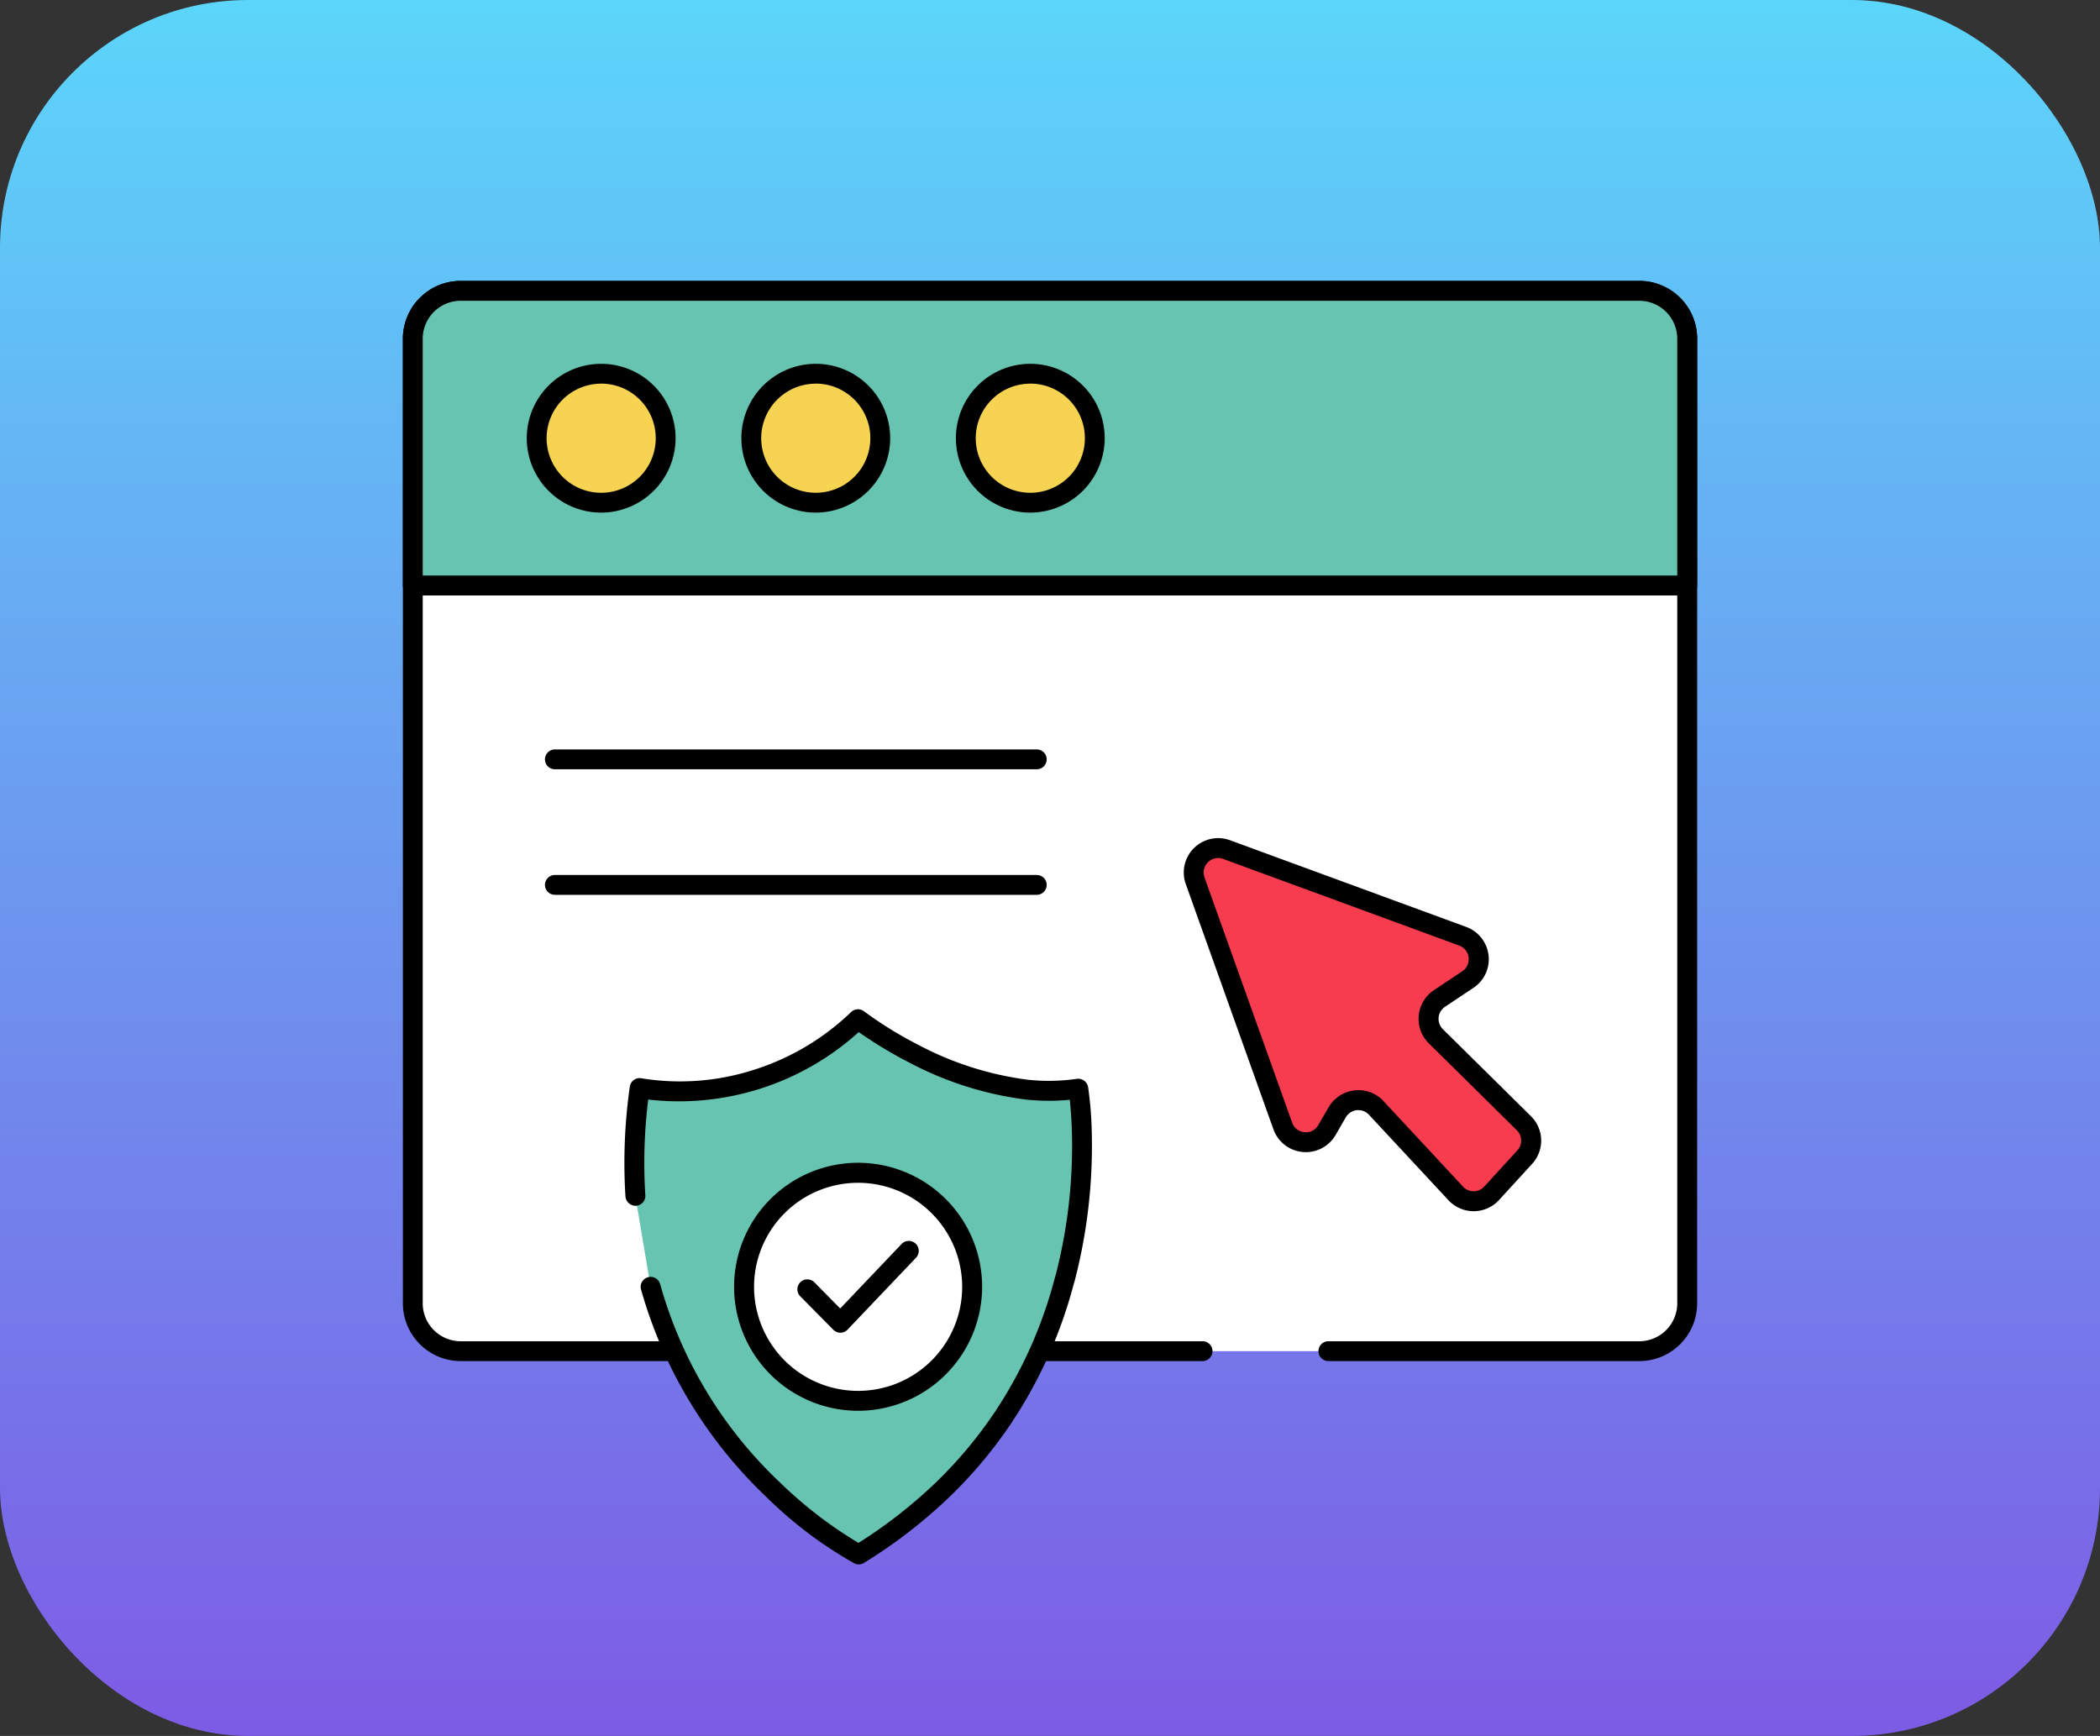 <svg xmlns="http://www.w3.org/2000/svg" xmlns:xlink="http://www.w3.org/1999/xlink" width="127" height="105" viewBox="0 0 127 105">
  <rect x="0" y="0" width="127" height="105" fill="#333333" stroke="none"/>
  <defs>
    <linearGradient id="linear-gradient" x1="0.5" x2="0.5" y2="1" gradientUnits="objectBoundingBox">
      <stop offset="0" stop-color="#5cd5fa"/>
      <stop offset="1" stop-color="#7d5ce5"/>
    </linearGradient>
  </defs>
  <g id="Grupo_1093397" data-name="Grupo 1093397" transform="translate(-1174 -5944)">
    <rect id="Rectángulo_386880" data-name="Rectángulo 386880" width="127" height="105" rx="15" transform="translate(1174 5944)" fill="url(#linear-gradient)"/>
    <g id="sitio-web_2_" data-name="sitio-web (2)" transform="translate(1196.865 5959.226)">
      <g id="Grupo_1094139" data-name="Grupo 1094139" transform="translate(1.497 1.764)">
        <path id="Trazado_836588" data-name="Trazado 836588" d="M49.759,66.4H4.818A2.893,2.893,0,0,1,2,63.435V5.226a2.893,2.893,0,0,1,2.82-2.962H76.249a2.893,2.893,0,0,1,2.82,2.962V63.435a2.893,2.893,0,0,1-2.82,2.962H57.369" transform="translate(-1.395 -1.662)" fill="#fff"/>
        <path id="Trazado_836589" data-name="Trazado 836589" d="M76.351,67.1H57.47a.6.6,0,0,1,0-1.2H76.351a2.3,2.3,0,0,0,2.218-2.36V5.328a2.3,2.3,0,0,0-2.218-2.36H4.919A2.3,2.3,0,0,0,2.7,5.328V63.537A2.3,2.3,0,0,0,4.919,65.9H49.862a.6.6,0,1,1,0,1.2H4.919A3.5,3.5,0,0,1,1.5,63.537V5.328A3.5,3.5,0,0,1,4.919,1.764H76.351a3.5,3.5,0,0,1,3.422,3.564V63.537A3.5,3.5,0,0,1,76.351,67.1Z" transform="translate(-1.497 -1.764)"/>
      </g>
      <g id="Grupo_1094142" data-name="Grupo 1094142" transform="translate(1.498 1.764)">
        <g id="Grupo_1094140" data-name="Grupo 1094140" transform="translate(0.603 0.602)">
          <path id="Trazado_836590" data-name="Trazado 836590" d="M79.069,20.086V5.226a2.894,2.894,0,0,0-2.82-2.962H4.818A2.893,2.893,0,0,0,2,5.226v14.86H79.069Z" transform="translate(-1.998 -2.264)" fill="#66c4b0"/>
        </g>
        <g id="Grupo_1094141" data-name="Grupo 1094141">
          <path id="Trazado_836591" data-name="Trazado 836591" d="M79.171,20.79H2.1a.6.6,0,0,1-.6-.6V5.328A3.5,3.5,0,0,1,4.919,1.764H76.351a3.5,3.5,0,0,1,3.422,3.564v14.86A.6.6,0,0,1,79.171,20.79ZM2.7,19.586H78.569V5.328a2.3,2.3,0,0,0-2.218-2.36H4.919A2.3,2.3,0,0,0,2.7,5.328Z" transform="translate(-1.498 -1.764)"/>
        </g>
      </g>
      <g id="Grupo_1094145" data-name="Grupo 1094145" transform="translate(48.72 35.466)">
        <g id="Grupo_1094143" data-name="Grupo 1094143" transform="translate(0.601 0.601)">
          <path id="Trazado_836592" data-name="Trazado 836592" d="M61.238,48.947l-2,2.188a1.479,1.479,0,0,1-2.175.01l-4.809-5.172a1.479,1.479,0,0,0-2.362.264l-.621,1.07a1.479,1.479,0,0,1-2.671-.245L41.3,32.231a1.479,1.479,0,0,1,1.9-1.886l14.283,5.244a1.479,1.479,0,0,1,.311,2.618L56.08,39.354a1.479,1.479,0,0,0-.219,2.282L61.185,46.9a1.479,1.479,0,0,1,.053,2.049Z" transform="translate(-41.213 -30.252)" fill="#f73c4f"/>
        </g>
        <g id="Grupo_1094144" data-name="Grupo 1094144">
          <path id="Trazado_836593" data-name="Trazado 836593" d="M58.25,52.321a2.089,2.089,0,0,1-1.524-.663l-4.808-5.172a.876.876,0,0,0-1.4.157L49.9,47.713a2.081,2.081,0,0,1-3.759-.345l-5.3-14.833a2.08,2.08,0,0,1,2.675-2.653L57.8,35.126a2.08,2.08,0,0,1,.437,3.685l-1.718,1.146a.876.876,0,0,0-.131,1.353l5.325,5.262a2.075,2.075,0,0,1,.074,2.883l-2,2.188a2.088,2.088,0,0,1-1.528.678H58.25ZM51.283,45a2.057,2.057,0,0,1,1.517.664l4.808,5.172a.869.869,0,0,0,.642.279h0a.87.87,0,0,0,.644-.286l2-2.188a.875.875,0,0,0-.032-1.215l-5.325-5.262a2.081,2.081,0,0,1,.309-3.211l1.718-1.146a.877.877,0,0,0-.185-1.553L43.1,31.012a.877.877,0,0,0-1.128,1.118l5.3,14.832a.856.856,0,0,0,.746.578.841.841,0,0,0,.838-.433l.622-1.071A2.09,2.09,0,0,1,51.283,45ZM61.34,49.049h.012Z" transform="translate(-40.714 -29.752)"/>
        </g>
      </g>
      <g id="Grupo_1094146" data-name="Grupo 1094146" transform="translate(10.09 30.105)">
        <path id="Trazado_836594" data-name="Trazado 836594" d="M38.377,26.5H9.235a.6.6,0,1,1,0-1.2H38.377a.6.6,0,0,1,0,1.2Z" transform="translate(-8.633 -25.301)"/>
      </g>
      <g id="Grupo_1094147" data-name="Grupo 1094147" transform="translate(10.09 37.694)">
        <path id="Trazado_836595" data-name="Trazado 836595" d="M38.377,32.807H9.235a.6.6,0,0,1,0-1.2H38.377a.6.6,0,0,1,0,1.2Z" transform="translate(-8.633 -31.603)"/>
      </g>
      <g id="Grupo_1094153" data-name="Grupo 1094153" transform="translate(14.89 45.819)">
        <g id="Grupo_1094150" data-name="Grupo 1094150">
          <g id="Grupo_1094148" data-name="Grupo 1094148" transform="translate(0.601 0.602)">
            <path id="Trazado_836596" data-name="Trazado 836596" d="M13.184,49.533a31.855,31.855,0,0,1,.259-6.519,15.016,15.016,0,0,0,7.077-.526,15.561,15.561,0,0,0,6.127-3.638,23.75,23.75,0,0,0,3.358,2.078,19.82,19.82,0,0,0,6.831,2.179,12.337,12.337,0,0,0,3.138-.055,21.876,21.876,0,0,1,.211,2.567,31.868,31.868,0,0,1-1.02,8.939h-.009a27.31,27.31,0,0,1-2.321,6.011c-.387.729-.809,1.459-1.292,2.188-.044.074-.1.157-.149.231a26.8,26.8,0,0,1-3.622,4.322A29.949,29.949,0,0,1,26.7,71.225a24.654,24.654,0,0,1-5.178-3.915,27.006,27.006,0,0,1-7.413-12.272" transform="translate(-13.119 -38.85)" fill="#66c4b0"/>
          </g>
          <g id="Grupo_1094149" data-name="Grupo 1094149">
            <path id="Trazado_836597" data-name="Trazado 836597" d="M26.8,71.929a.606.606,0,0,1-.276-.067,25.107,25.107,0,0,1-5.319-4.017A27.707,27.707,0,0,1,13.631,55.3a.6.6,0,1,1,1.159-.321,26.157,26.157,0,0,0,7.251,12,25.676,25.676,0,0,0,4.743,3.649,29.313,29.313,0,0,0,4.672-3.648A26.269,26.269,0,0,0,35,62.754c.053-.074.1-.141.131-.2.452-.683.864-1.382,1.279-2.165a26.867,26.867,0,0,0,2.27-5.88.807.807,0,0,1,.033-.094,31.283,31.283,0,0,0,.976-8.676c-.027-.829-.083-1.485-.129-1.914a13.038,13.038,0,0,1-2.682-.016,20.633,20.633,0,0,1-7.041-2.243,25.961,25.961,0,0,1-3.039-1.834,16.21,16.21,0,0,1-12.731,4.08,31.109,31.109,0,0,0-.175,5.785.6.6,0,0,1-.561.641.618.618,0,0,1-.641-.561,32.6,32.6,0,0,1,.263-6.642.6.6,0,0,1,.253-.411.586.586,0,0,1,.473-.094,14.563,14.563,0,0,0,6.766-.513,14.957,14.957,0,0,0,5.894-3.5.6.6,0,0,1,.784-.039,23.421,23.421,0,0,0,3.264,2.018A19.431,19.431,0,0,0,37,42.611a11.758,11.758,0,0,0,2.988-.053.611.611,0,0,1,.682.5,22.432,22.432,0,0,1,.219,2.645,32.512,32.512,0,0,1-1.04,9.112.6.6,0,0,1-.032.091,28.056,28.056,0,0,1-2.348,6.05c-.433.817-.865,1.549-1.322,2.238-.035.061-.1.161-.161.249a27.493,27.493,0,0,1-3.694,4.4,30.754,30.754,0,0,1-5.174,3.994.6.6,0,0,1-.317.091Z" transform="translate(-12.62 -38.35)"/>
          </g>
        </g>
        <g id="Grupo_1094151" data-name="Grupo 1094151" transform="translate(5.838 8.518)">
          <circle id="Elipse_11149" data-name="Elipse 11149" cx="6.895" cy="6.895" r="6.895" transform="translate(0 13.418) rotate(-76.7)" fill="#fff"/>
          <path id="Trazado_836598" data-name="Trazado 836598" d="M25.634,61.061a7.5,7.5,0,1,1,7.5-7.5A7.505,7.505,0,0,1,25.634,61.061Zm0-13.79a6.293,6.293,0,1,0,6.294,6.292A6.3,6.3,0,0,0,25.634,47.271Z" transform="translate(-17.332 -45.292)"/>
        </g>
        <g id="Grupo_1094152" data-name="Grupo 1094152" transform="translate(10.47 14.014)">
          <path id="Trazado_836599" data-name="Trazado 836599" d="M23.914,55.54a.6.6,0,0,1-.428-.179l-2-2.024a.6.6,0,1,1,.856-.845l1.56,1.582,3.712-3.9a.6.6,0,0,1,.873.83l-4.14,4.349a.6.6,0,0,1-.43.187h-.006Z" transform="translate(-21.315 -49.988)"/>
        </g>
      </g>
      <g id="Grupo_1094154" data-name="Grupo 1094154" transform="translate(8.988 6.773)">
        <path id="Trazado_836600" data-name="Trazado 836600" d="M16.021,10.326a3.9,3.9,0,1,1-3.9-3.9A3.9,3.9,0,0,1,16.021,10.326Z" transform="translate(-7.616 -5.822)" fill="#f7d352"/>
        <path id="Trazado_836601" data-name="Trazado 836601" d="M12.222,14.931a4.5,4.5,0,1,1,4.5-4.5A4.509,4.509,0,0,1,12.222,14.931Zm0-7.8a3.3,3.3,0,1,0,3.3,3.3A3.3,3.3,0,0,0,12.222,7.128Z" transform="translate(-7.718 -5.924)"/>
      </g>
      <g id="Grupo_1094155" data-name="Grupo 1094155" transform="translate(21.965 6.773)">
        <path id="Trazado_836602" data-name="Trazado 836602" d="M26.8,10.326a3.9,3.9,0,1,1-3.9-3.9A3.9,3.9,0,0,1,26.8,10.326Z" transform="translate(-18.393 -5.822)" fill="#f7d352"/>
        <path id="Trazado_836603" data-name="Trazado 836603" d="M23,14.931a4.5,4.5,0,1,1,4.5-4.5A4.508,4.508,0,0,1,23,14.931Zm0-7.8a3.3,3.3,0,1,0,3.3,3.3A3.3,3.3,0,0,0,23,7.128Z" transform="translate(-18.495 -5.924)"/>
      </g>
      <g id="Grupo_1094156" data-name="Grupo 1094156" transform="translate(34.941 6.773)">
        <path id="Trazado_836604" data-name="Trazado 836604" d="M37.573,10.326a3.9,3.9,0,1,1-3.9-3.9A3.9,3.9,0,0,1,37.573,10.326Z" transform="translate(-29.169 -5.822)" fill="#f7d352"/>
        <path id="Trazado_836605" data-name="Trazado 836605" d="M33.774,14.931a4.5,4.5,0,1,1,4.5-4.5A4.508,4.508,0,0,1,33.774,14.931Zm0-7.8a3.3,3.3,0,1,0,3.3,3.3A3.3,3.3,0,0,0,33.774,7.128Z" transform="translate(-29.271 -5.924)"/>
      </g>
    </g>
  </g>
</svg>
